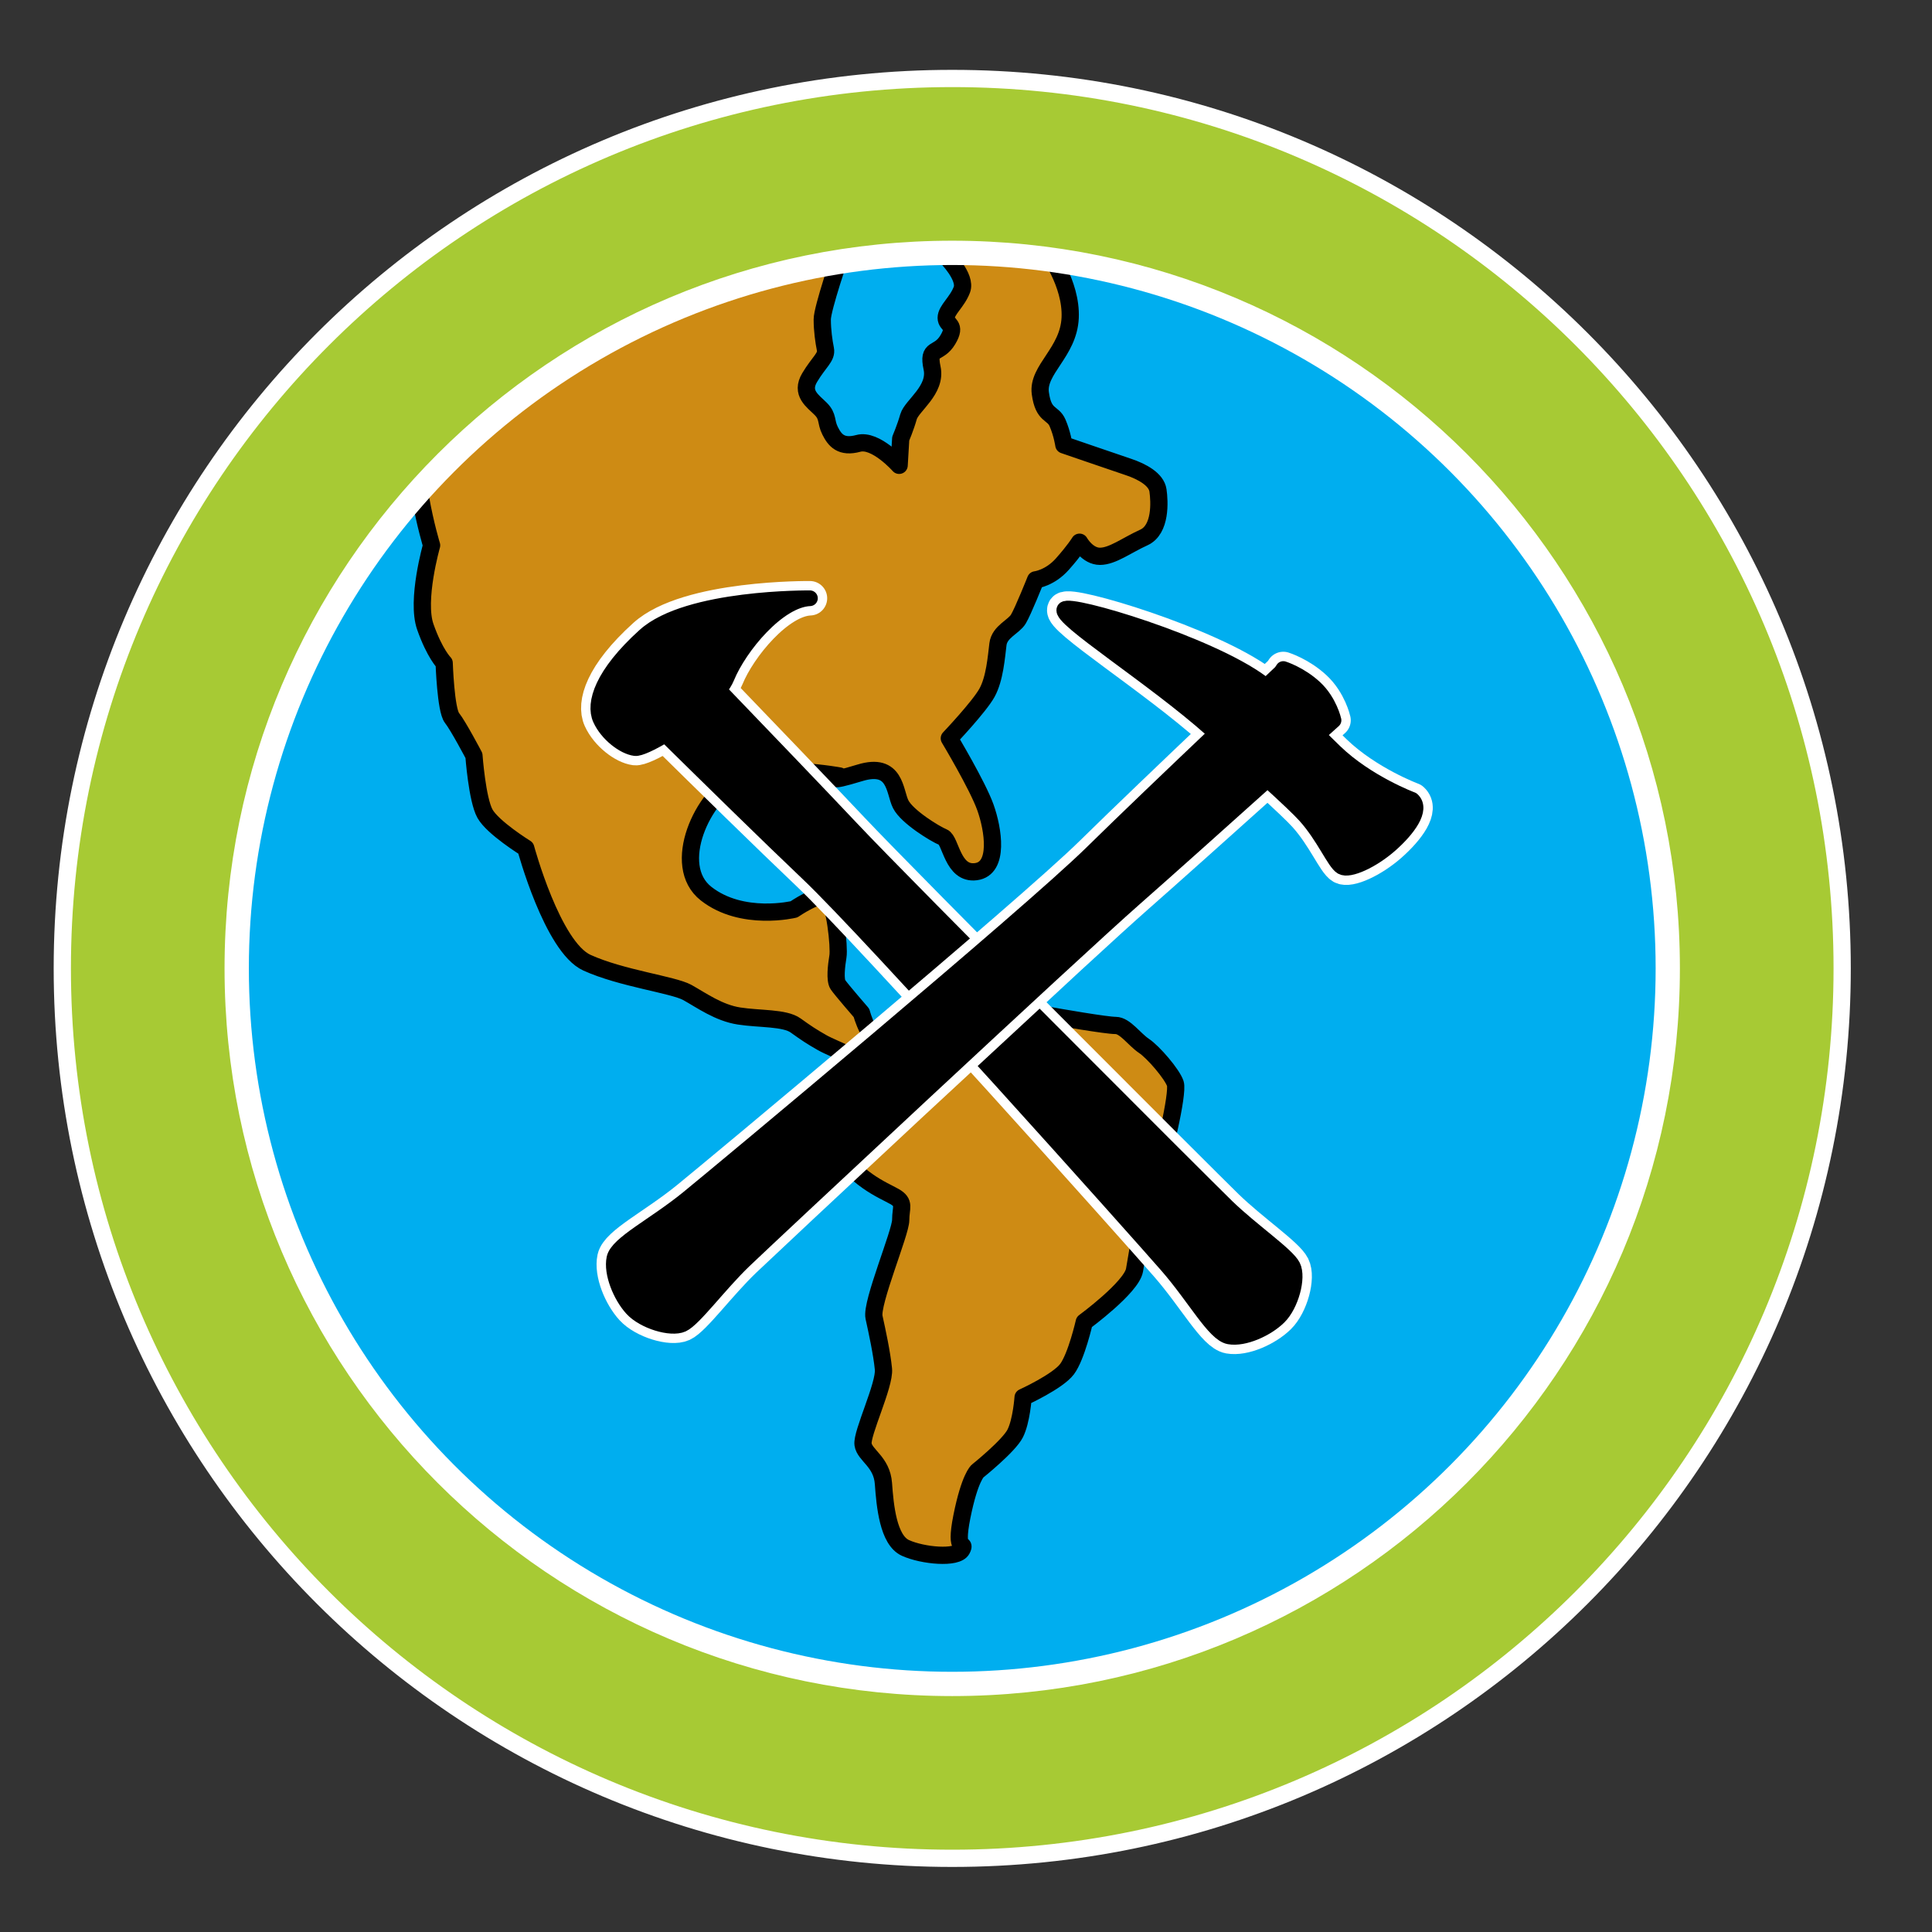 <svg xmlns="http://www.w3.org/2000/svg" xmlns:xlink="http://www.w3.org/1999/xlink" version="1.1" id="circle" x="0px" y="0px" viewBox="0 0 72.5 72.5" style="enable-background:new 0 0 72.5 72.5;" xml:space="preserve">
<rect x="0" y="0" width="72.5" height="72.5" fill="#333333" stroke="none"/>
<path style="fill:#00AEEF;" d="M65.829,36.422c0,16.666-13.51,30.176-30.176,30.176c-16.666,0-30.176-13.51-30.176-30.176  c0-16.666,13.51-30.176,30.176-30.176C52.318,6.246,65.829,19.756,65.829,36.422z"/>
<path style="fill:#CE8B14;stroke:#000000;stroke-width:0.647;stroke-linecap:round;stroke-linejoin:round;" d="M39.275,9.395  c0,0,0.942,1.237,0.884,2.532c-0.059,1.295-1.238,1.943-1.12,2.826c0.118,0.883,0.471,0.706,0.647,1.118  c0.178,0.413,0.236,0.824,0.236,0.824s1.882,0.647,2.413,0.825c0.531,0.177,1.059,0.471,1.119,0.883  c0.06,0.412,0.119,1.471-0.529,1.766c-0.649,0.295-1.178,0.707-1.648,0.707c-0.472,0-0.766-0.529-0.766-0.529  s-0.177,0.295-0.647,0.824c-0.472,0.529-1.002,0.588-1.002,0.588s-0.469,1.178-0.647,1.473c-0.177,0.294-0.708,0.471-0.766,0.942  c-0.059,0.471-0.118,1.294-0.412,1.824c-0.294,0.53-1.413,1.708-1.413,1.708s1.06,1.767,1.354,2.591  c0.295,0.824,0.53,2.296-0.353,2.413c-0.884,0.118-0.943-1.178-1.237-1.295c-0.294-0.118-1.354-0.766-1.589-1.237  c-0.236-0.471-0.177-1.59-1.531-1.177c-1.354,0.412-0.765,0.118-0.765,0.118s-2.532-0.471-3.828,0.118  c-1.295,0.589-2.532,3.237-1.178,4.298c1.354,1.061,3.298,0.589,3.298,0.589s0.942-0.648,1.237-0.471  c0.293,0.177,0.47,1.885,0.412,2.238c-0.059,0.354-0.118,0.884,0,1.06c0.118,0.176,0.884,1.06,0.884,1.06s0.294,1.178,1.06,1.471  c0,0,2.473-1.119,2.826-1.413c0.354-0.295,2.297-0.118,2.944,0c0.648,0.117,2.355,0.412,2.708,0.412  c0.352,0,0.707,0.531,1.061,0.766c0.354,0.235,1.061,1.06,1.178,1.415c0.117,0.352-0.472,2.943-0.766,3.472  c-0.294,0.53-0.648,2.885-0.766,3.533c-0.119,0.647-1.885,1.943-1.885,1.943s-0.294,1.295-0.646,1.767  c-0.353,0.47-1.649,1.059-1.649,1.059s-0.059,0.883-0.296,1.354c-0.235,0.47-1.412,1.413-1.412,1.413s-0.294,0.235-0.589,1.708  c-0.294,1.472,0.177,0.883,0,1.235c-0.177,0.354-1.472,0.236-2.119-0.059c-0.648-0.293-0.766-1.589-0.825-2.414  c-0.058-0.825-0.706-1.059-0.765-1.471c-0.06-0.412,0.824-2.238,0.765-2.826c-0.058-0.589-0.236-1.413-0.353-1.943  c-0.118-0.532,1.001-3.18,1.001-3.65c0-0.471,0.177-0.649-0.236-0.883c-0.412-0.238-1.53-0.649-2.295-2.003  c-0.765-1.354,1.943-2.235,1.767-2.59c-0.177-0.354-1.767-0.941-2.179-1.178c-0.413-0.235-0.589-0.353-1.001-0.648  c-0.412-0.295-1.354-0.235-2.12-0.354c-0.765-0.117-1.413-0.588-1.943-0.883c-0.53-0.294-2.473-0.529-3.768-1.118  c-1.296-0.589-2.296-4.298-2.296-4.298s-1.237-0.766-1.531-1.295c-0.294-0.53-0.413-2.179-0.413-2.179s-0.589-1.119-0.824-1.413  c-0.235-0.294-0.293-2.061-0.293-2.061s-0.354-0.353-0.707-1.354c-0.354-1.001,0.235-3.061,0.235-3.061s-0.235-0.766-0.413-1.767  c-0.176-1.001,0.295-3.121,0.295-3.121s6.004-2.944,9.655-4.534c3.651-1.589,5.83-1.531,5.83-1.531s-0.707,2.061-0.707,2.474  c0,0.412,0.059,0.824,0.118,1.118c0.059,0.295-0.236,0.471-0.589,1.061c-0.354,0.589,0.118,0.882,0.412,1.177  c0.294,0.295,0.177,0.472,0.354,0.825c0.177,0.353,0.412,0.647,1.06,0.471c0.647-0.176,1.53,0.824,1.53,0.824l0.059-1.001  c0,0,0.177-0.412,0.294-0.824c0.118-0.413,1.06-1,0.883-1.825c-0.177-0.825,0.236-0.471,0.589-1.06  c0.354-0.589-0.059-0.53-0.059-0.824c0-0.295,0.413-0.589,0.589-1.06c0.176-0.471-0.589-1.237-0.589-1.237s0.882-0.766,1.708-0.824  C38.039,8.748,39.275,9.395,39.275,9.395z"/>
<path style="stroke:#FFFFFF;stroke-width:1.293;stroke-linecap:round;stroke-linejoin:round;" d="M48.511,47.516  c-0.21-0.425-1.537-1.324-2.475-2.233c-0.935-0.913-12.002-11.97-14.082-14.179c-1.221-1.296-3.391-3.556-4.98-5.207  c0.129-0.164,0.234-0.326,0.297-0.48c0.468-1.146,1.926-2.916,3.123-2.967c0,0-4.581-0.052-6.195,1.406  c-1.614,1.458-1.925,2.55-1.666,3.124c0.26,0.573,0.885,1.041,1.301,1.093c0.155,0.02,0.607-0.187,1.136-0.51  c1.569,1.546,3.879,3.812,5.35,5.209c2.398,2.275,12.411,13.487,13.475,14.709c1.064,1.22,1.776,2.572,2.33,2.67  c0.554,0.1,1.406-0.283,1.862-0.732C48.443,48.972,48.723,47.94,48.511,47.516z"/>
<path style="stroke:#000000;stroke-width:0.588;stroke-linecap:round;stroke-linejoin:round;" d="M48.511,47.516  c-0.21-0.425-1.537-1.324-2.475-2.233c-0.935-0.913-12.002-11.97-14.082-14.179c-1.221-1.296-3.391-3.556-4.98-5.207  c0.129-0.164,0.234-0.326,0.297-0.48c0.468-1.146,1.926-2.916,3.123-2.967c0,0-4.581-0.052-6.195,1.406  c-1.614,1.458-1.925,2.55-1.666,3.124c0.26,0.573,0.885,1.041,1.301,1.093c0.155,0.02,0.607-0.187,1.136-0.51  c1.569,1.546,3.879,3.812,5.35,5.209c2.398,2.275,12.411,13.487,13.475,14.709c1.064,1.22,1.776,2.572,2.33,2.67  c0.554,0.1,1.406-0.283,1.862-0.732C48.443,48.972,48.723,47.94,48.511,47.516z"/>
<path style="stroke:#FFFFFF;stroke-width:1.293;stroke-linecap:round;stroke-linejoin:round;" d="M40.129,35.934  c1.097-1.01,1.975-1.809,2.451-2.228c1.238-1.089,3.331-2.964,4.988-4.452c0.697,0.635,1.197,1.108,1.414,1.349  c0.707,0.785,1.1,1.767,1.375,1.924c0.274,0.157,1.138-0.236,1.807-0.825c0.667-0.589,1.218-1.334,0.825-1.689  c0,0-1.689-0.628-2.907-1.807c-0.237-0.23-0.441-0.433-0.643-0.635c0.372-0.336,0.603-0.543,0.603-0.543s-0.156-0.707-0.706-1.217  c-0.551-0.511-1.179-0.707-1.179-0.707l-0.078,0.118c0,0-0.217,0.205-0.569,0.538c-0.061-0.047-0.116-0.1-0.178-0.145  c-1.963-1.454-7.182-3.02-7.384-2.75c-0.235,0.314,3.338,2.553,5.538,4.517c0.055,0.049,0.104,0.094,0.159,0.143  c-1.527,1.45-3.433,3.27-4.676,4.492c-2.358,2.317-13.906,11.941-15.163,12.962c-1.257,1.021-2.632,1.688-2.75,2.238  c-0.118,0.551,0.236,1.414,0.668,1.886c0.432,0.472,1.453,0.785,1.885,0.59c0.432-0.198,1.375-1.494,2.317-2.397  c0.44-0.421,3.166-2.974,6.178-5.78L40.129,35.934z"/>
<path style="stroke:#000000;stroke-width:0.588;stroke-linecap:round;stroke-linejoin:round;" d="M52.989,30.014  c0,0-1.689-0.628-2.907-1.807c-0.237-0.23-0.441-0.433-0.643-0.635c0.372-0.336,0.603-0.543,0.603-0.543s-0.156-0.707-0.706-1.217  c-0.551-0.511-1.179-0.707-1.179-0.707l-0.078,0.118c0,0-0.217,0.205-0.569,0.538c-0.061-0.047-0.116-0.1-0.178-0.145  c-1.963-1.454-7.182-3.02-7.384-2.75c-0.235,0.314,3.338,2.553,5.538,4.517c0.055,0.049,0.104,0.094,0.159,0.143  c-1.527,1.45-3.433,3.27-4.676,4.492c-2.358,2.317-13.906,11.941-15.163,12.962c-1.257,1.021-2.632,1.688-2.75,2.238  c-0.118,0.551,0.236,1.414,0.668,1.886c0.432,0.472,1.453,0.785,1.885,0.59c0.432-0.198,1.375-1.494,2.317-2.397  c0.942-0.903,12.374-11.587,14.652-13.59c1.238-1.089,3.331-2.964,4.988-4.452c0.697,0.635,1.197,1.108,1.414,1.349  c0.707,0.785,1.1,1.767,1.375,1.924c0.274,0.157,1.138-0.236,1.807-0.825C52.831,31.114,53.382,30.369,52.989,30.014z"/>
<circle style="fill:none;stroke:#FFFFFF;stroke-width:1.175;" cx="35.734" cy="36.34" r="26.983"/>
<path style="fill:#A7CA34;stroke:#FFFFFF;stroke-width:0.647;" d="M69.129,36.34c0,18.444-14.951,33.395-33.395,33.395  c-18.443,0-33.396-14.951-33.396-33.395c0-18.443,14.952-33.395,33.396-33.395C54.178,2.944,69.129,17.896,69.129,36.34z   M35.734,9.356C20.832,9.356,8.75,21.438,8.75,36.34c0,14.903,12.082,26.983,26.983,26.983c14.903,0,26.983-12.081,26.983-26.983  C62.717,21.438,50.637,9.356,35.734,9.356z"/>
</svg>